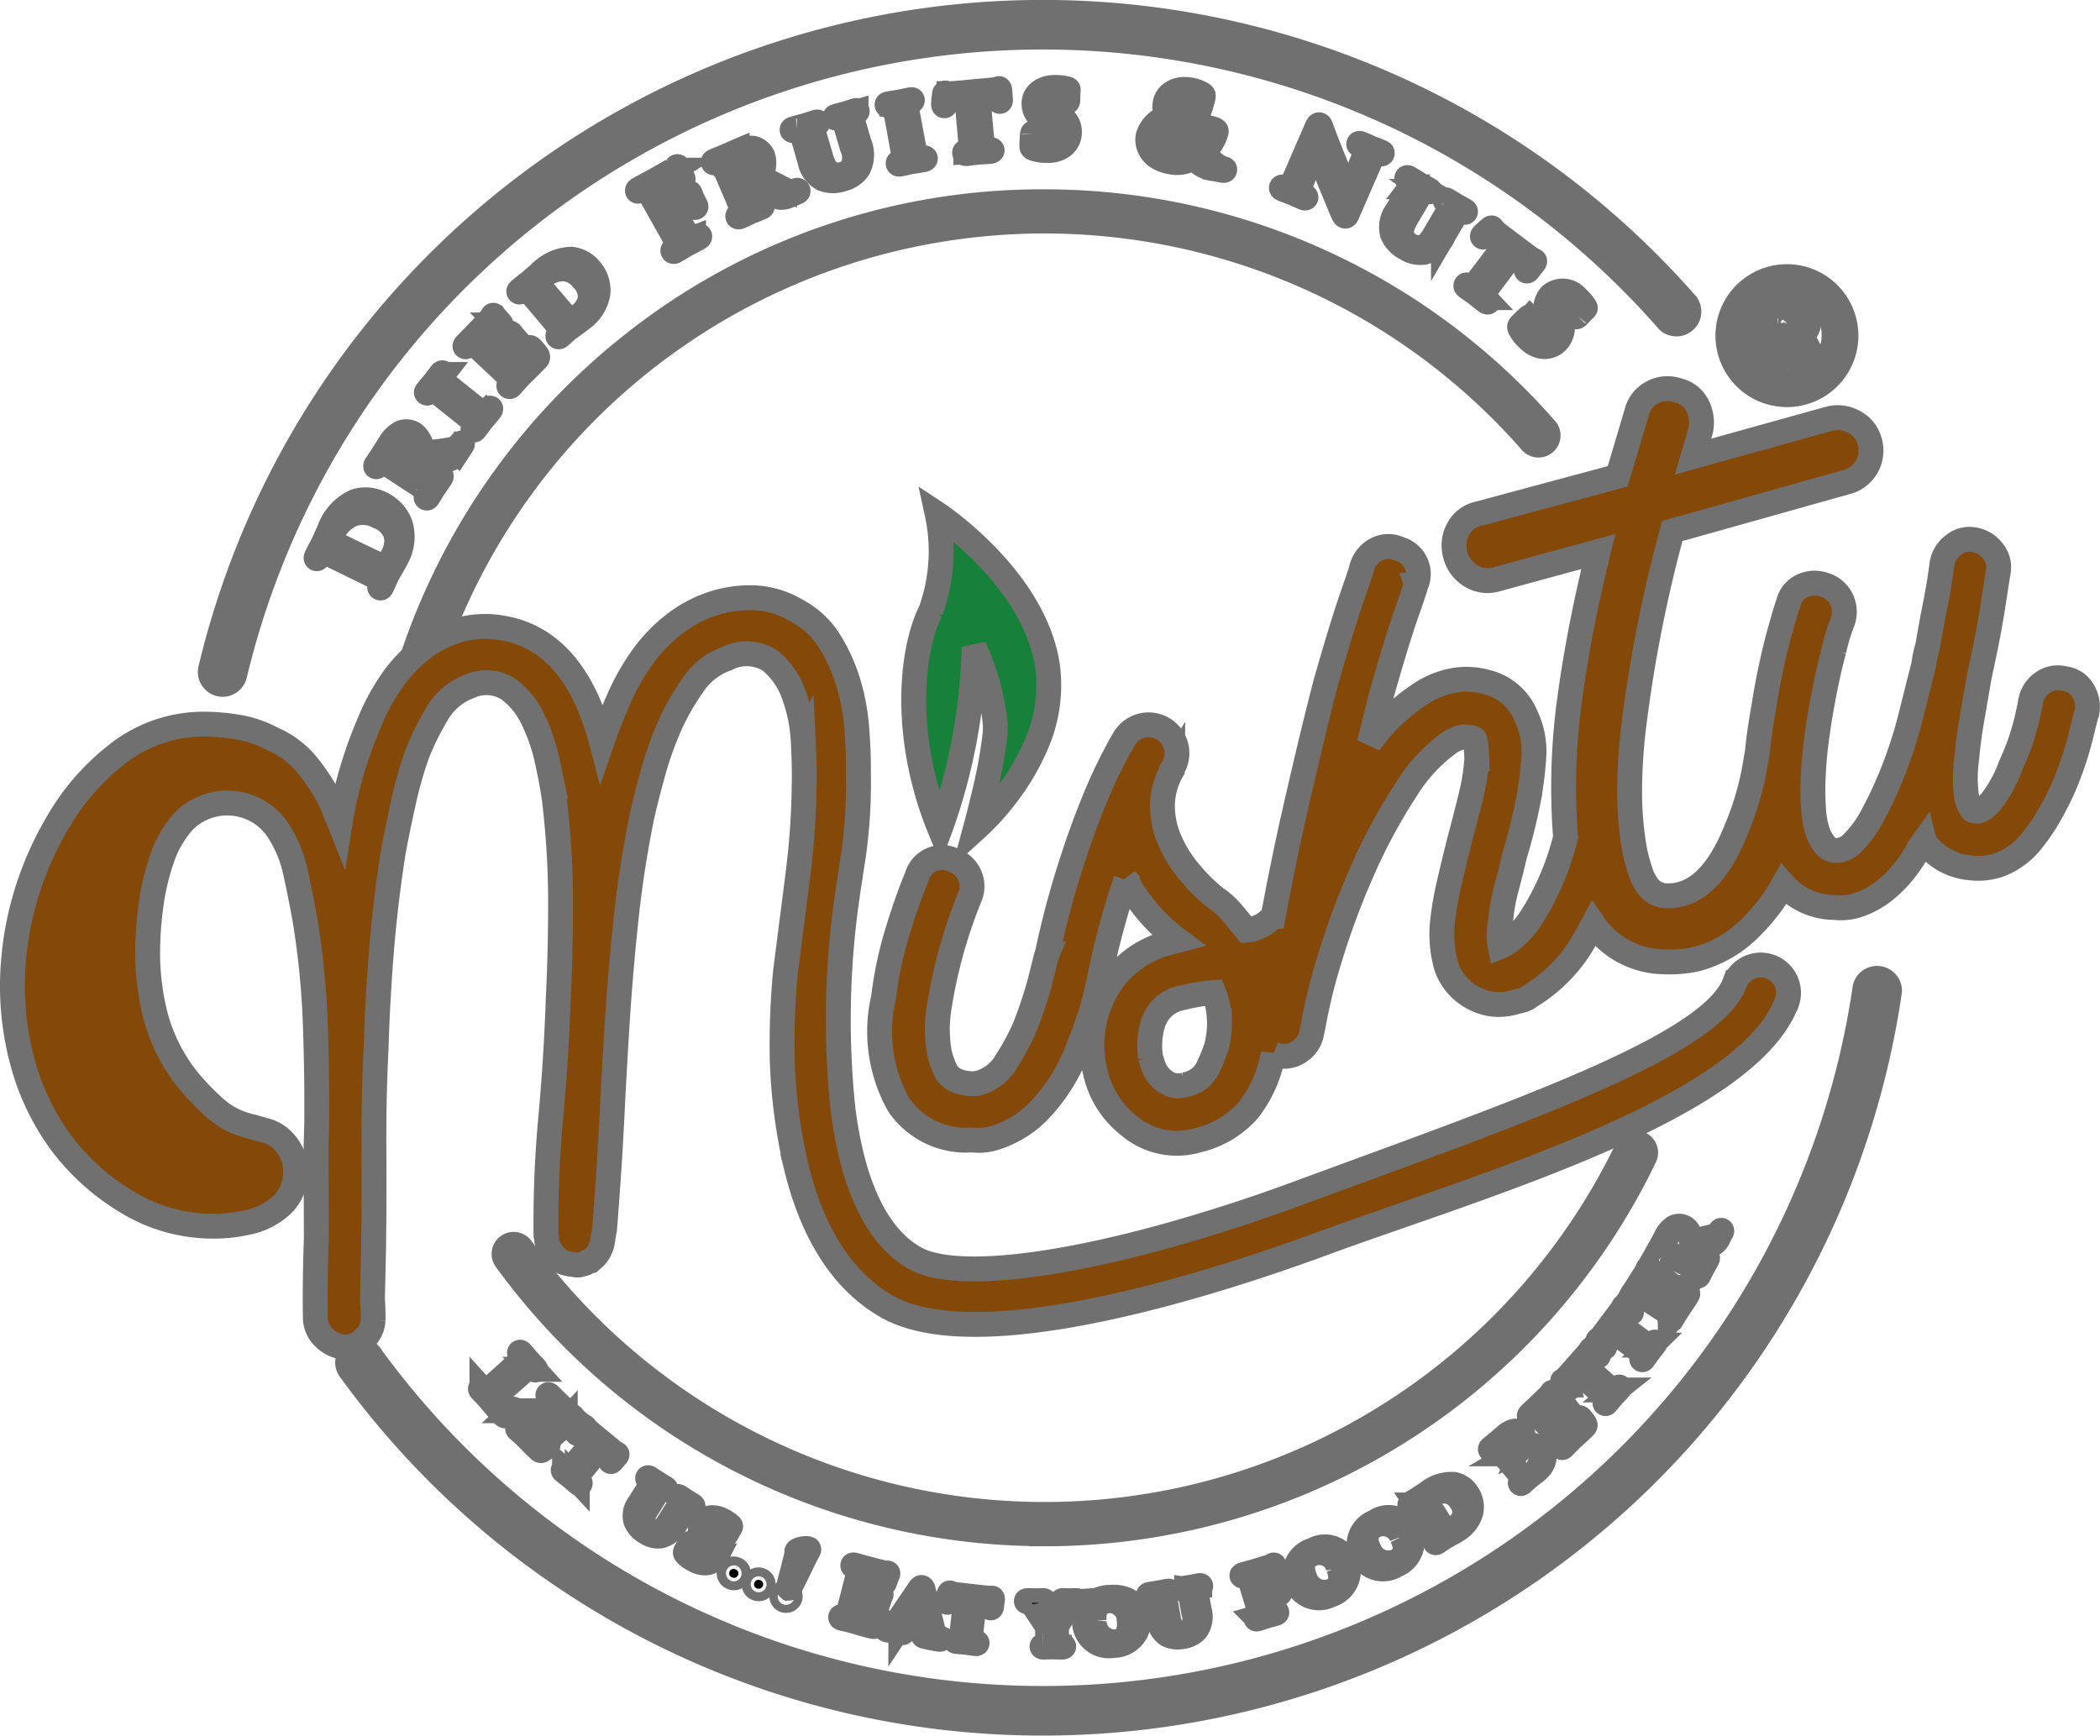 <svg xmlns="http://www.w3.org/2000/svg" xmlns:xlink="http://www.w3.org/1999/xlink" width="84.395" height="69.762" viewBox="0 0 84.395 69.762">
  <defs>
    <linearGradient id="linear-gradient" y1="0.5" x2="1" y2="0.5" gradientUnits="objectBoundingBox">
      <stop offset="0" stop-color="#3fac36"/>
      <stop offset="1" stop-color="#168138"/>
    </linearGradient>
    <linearGradient id="linear-gradient-3" x1="13.367" y1="-2.628" x2="12.675" y2="-1.675" xlink:href="#linear-gradient"/>
  </defs>
  <g id="Group_22" data-name="Group 22" transform="translate(-253.051 -138.682)">
    <g id="Group_15" data-name="Group 15" transform="translate(253.551 139.182)">
      <g id="Group_3" data-name="Group 3" transform="translate(7.951 0)">
        <g id="Group_1" data-name="Group 1" transform="translate(5.563 38.767)">
          <path id="Path_1" data-name="Path 1" d="M392.2,486.889a34.336,34.336,0,0,1-27.8-14.152.5.5,0,1,1,.8-.585,33.393,33.393,0,0,0,60.044-14.832.5.5,0,0,1,.982.142A34.388,34.388,0,0,1,392.2,486.889Z" transform="translate(-364.303 -456.895)" fill="#844807" stroke="#707070" stroke-width="1"/>
        </g>
        <g id="Group_2" data-name="Group 2">
          <path id="Path_2" data-name="Path 2" d="M319.212,166.19a.491.491,0,0,1-.115-.014.5.5,0,0,1-.368-.6,34.385,34.385,0,0,1,59.321-14.655.5.5,0,0,1-.747.654,33.392,33.392,0,0,0-57.608,14.231A.5.5,0,0,1,319.212,166.19Z" transform="translate(-318.715 -139.182)" fill="#844807" stroke="#707070" stroke-width="1"/>
        </g>
      </g>
      <g id="Group_6" data-name="Group 6" transform="translate(15.425 7.614)">
        <g id="Group_4" data-name="Group 4" transform="translate(4.331 37.826)">
          <path id="Path_3" data-name="Path 3" d="M437.179,527.286a26.729,26.729,0,0,1-21.645-11.019.386.386,0,0,1,.625-.455A26,26,0,0,0,460.6,511.8a.386.386,0,1,1,.7.336,26.765,26.765,0,0,1-24.122,15.154Z" transform="translate(-415.459 -511.578)" stroke="#707070" stroke-width="1" fill="url(#linear-gradient)"/>
        </g>
        <g id="Group_5" data-name="Group 5">
          <path id="Path_4" data-name="Path 4" d="M380.349,222.609a.387.387,0,0,1-.376-.476,26.882,26.882,0,0,1,9.329-14.7,26.477,26.477,0,0,1,16.711-5.856,26.774,26.774,0,0,1,20.144,9.141.386.386,0,0,1-.582.509,26,26,0,0,0-44.85,11.079A.387.387,0,0,1,380.349,222.609Z" transform="translate(-379.962 -201.582)" stroke="#707070" stroke-width="1" fill="url(#linear-gradient)"/>
        </g>
      </g>
      <g id="Group_11" data-name="Group 11" transform="translate(12.203 3.013)">
        <g id="Group_8" data-name="Group 8">
          <g id="Group_7" data-name="Group 7">
            <path id="Path_5" data-name="Path 5" d="M354.708,302.21c-.522-.253-.618-.3-.732-.346s-.188-.049-.267.053a.773.773,0,0,0-.075.129c-.018.038-.035.055-.059.043s-.019-.039.006-.09c.088-.182.2-.394.25-.49s.146-.328.246-.534a2.02,2.02,0,0,1,1.059-1.188,1.363,1.363,0,0,1,1.034.089,1.516,1.516,0,0,1,.777.839,1.741,1.741,0,0,1-.152,1.347c-.06.124-.138.259-.212.385s-.142.241-.184.327c-.018.038-.055.113-.091.2s-.075.172-.108.24c-.022.045-.044.064-.068.052s-.021-.027,0-.068a.627.627,0,0,0,.046-.13c.02-.075-.048-.129-.141-.191-.136-.087-.407-.218-.723-.372Zm.586-.246c.364.176.63.3.7.329a.835.835,0,0,0,.279.089c.087-.013.224-.112.355-.384a1.227,1.227,0,0,0,.135-.91,1.206,1.206,0,0,0-.716-.7,1.3,1.3,0,0,0-1.019-.086,1.513,1.513,0,0,0-.816.809,1.017,1.017,0,0,0-.084.235.069.069,0,0,0,.049.074c.115.06.414.2.685.336Z" transform="translate(-353.559 -283.148)" stroke="#707070" stroke-width="1"/>
            <path id="Path_6" data-name="Path 6" d="M374.136,278.907c-.413-.268-.49-.319-.578-.371a.16.16,0,0,0-.226.026.627.627,0,0,0-.082.106c-.019.029-.041.042-.06.029s-.011-.039.016-.081c.1-.147.219-.322.256-.38.063-.1.223-.356.279-.442a1.176,1.176,0,0,1,.463-.46.567.567,0,0,1,.5.045.952.952,0,0,1,.348.782c.47-.05.845-.088,1.125-.147a.631.631,0,0,0,.375-.184.315.315,0,0,0,.05-.063.039.039,0,0,1,.052-.016c.022.015.016.038-.007.073l-.175.269a.728.728,0,0,1-.254.272,1.519,1.519,0,0,1-.65.124c-.22.016-.48.016-.544.024a.077.077,0,0,0-.053.039l-.171.249a.024.024,0,0,0,.008.037l.038.025c.253.164.466.3.59.361.086.042.146.063.215-.015a1.256,1.256,0,0,0,.1-.131.039.039,0,0,1,.052-.016c.019.012.014.041-.009.076-.106.163-.268.39-.295.432s-.142.24-.215.352c-.023.035-.045.048-.064.036s-.023-.028,0-.063a.489.489,0,0,0,.055-.106c.025-.066-.016-.115-.09-.177-.107-.088-.321-.227-.571-.39Zm.444-.221c.029.019.043.019.065.006a.92.92,0,0,0,.165-.2.337.337,0,0,0,.084-.227.549.549,0,0,0-.285-.445.51.51,0,0,0-.762.114,1.216,1.216,0,0,0-.1.173.04.04,0,0,0,.022.051Z" transform="translate(-370.785 -263.455)" stroke="#707070" stroke-width="1"/>
            <path id="Path_7" data-name="Path 7" d="M390.807,259.016c-.385-.307-.457-.364-.539-.425s-.143-.06-.206-.018a.431.431,0,0,0-.088.086c-.021.027-.039.037-.063.018s0-.037.029-.079c.078-.1.227-.273.287-.347s.182-.24.263-.342c.026-.033.049-.049.064-.037s.018.039,0,.065a.466.466,0,0,0-.053.085c-.045.081-.026.131.059.208s.147.127.532.434l.448.357c.245.2.448.357.565.431.076.046.129.059.2-.009a1.25,1.25,0,0,0,.116-.127c.024-.03.048-.03.06-.021s.01.042-.014.073c-.138.173-.29.345-.347.417s-.181.246-.265.35c-.026.033-.049.044-.067.029s-.02-.03.006-.063a.5.5,0,0,0,.065-.1c.031-.063.007-.107-.061-.175-.095-.1-.3-.257-.543-.452Z" transform="translate(-385.469 -246.398)" stroke="#707070" stroke-width="1"/>
            <path id="Path_8" data-name="Path 8" d="M403.483,240.558c-.356-.34-.423-.4-.5-.471a.159.159,0,0,0-.227-.016.623.623,0,0,0-.1.089c-.024.025-.048.034-.064.018s0-.04.031-.076c.121-.127.274-.277.34-.346s.59-.613.632-.663.068-.093.084-.115a.386.386,0,0,1,.026-.049c.013-.014.027-.006.038,0a1.45,1.45,0,0,0,.133.164c.022.026.119.13.142.161.008.013.031.045.012.065s-.03.009-.049-.01a.3.3,0,0,0-.1-.065c-.06-.02-.112-.032-.239.079-.045.036-.327.321-.375.371-.01.011-.007.025.006.038l.58.553c.014.013.027.021.041.007.053-.055.353-.37.4-.431s.079-.1.075-.15,0-.057.006-.068a.031.031,0,0,1,.043,0c.014.013.047.056.153.183.042.05.13.145.147.161s.05.053.029.075-.029.014-.04,0c-.028-.021-.058-.05-.094-.073-.06-.031-.125-.035-.22.048-.048.039-.317.31-.375.371-.011.011,0,.024.012.038l.188.179c.08.076.276.269.348.332.166.147.273.107.51-.142a.9.9,0,0,0,.188-.258c.03-.087.007-.162-.074-.271-.02-.029-.025-.045-.009-.062s.051.007.076.031a2.169,2.169,0,0,1,.228.281c.045.075.024.1-.063.188-.174.182-.316.326-.435.44s-.206.2-.274.277c-.026.028-.074.083-.129.141s-.108.124-.155.174c-.029.03-.053.039-.07.023s-.017-.032.012-.062a.5.5,0,0,0,.073-.094c.036-.06.005-.116-.056-.19-.089-.106-.274-.282-.49-.488Z" transform="translate(-396.602 -229.762)" stroke="#707070" stroke-width="1"/>
            <path id="Path_9" data-name="Path 9" d="M421.168,222.192c-.315-.378-.374-.448-.443-.525a.159.159,0,0,0-.224-.042.617.617,0,0,0-.11.077c-.026.022-.051.028-.066.01s0-.041.039-.072c.135-.112.3-.244.377-.3s.259-.226.414-.356a1.832,1.832,0,0,1,1.275-.581,1.137,1.137,0,0,1,.772.43,1.259,1.259,0,0,1,.3.929,1.566,1.566,0,0,1-.62,1.014c-.094.078-.213.162-.32.242s-.209.149-.273.2c-.029.024-.082.074-.144.125s-.121.111-.174.155c-.032.027-.057.033-.072.015s-.013-.034.019-.061a.5.5,0,0,0,.084-.085c.043-.056.018-.115-.034-.2-.076-.115-.24-.312-.431-.54Zm.576-.013c.22.264.382.452.426.5a.594.594,0,0,0,.176.151c.071.02.218-.013.42-.182a1.058,1.058,0,0,0,.421-.639.991.991,0,0,0-.3-.8,1.056,1.056,0,0,0-.759-.421,1.355,1.355,0,0,0-.919.364.714.714,0,0,0-.144.15.057.057,0,0,0,.009.077c.068.087.239.293.4.489Z" transform="translate(-412.173 -213.497)" stroke="#707070" stroke-width="1"/>
            <path id="Path_10" data-name="Path 10" d="M460.968,192.035c.18.319.32.569.415.7.064.091.125.153.233.11a1.616,1.616,0,0,0,.174-.08c.043-.024.062-.022.071-.005s0,.046-.054.074c-.21.118-.425.225-.512.274s-.291.176-.417.247c-.047.026-.074.033-.089.006s0-.034.035-.055a.616.616,0,0,0,.112-.081c.059-.051.035-.133-.006-.237-.062-.149-.2-.4-.382-.718l-.329-.586c-.284-.506-.337-.6-.4-.7s-.127-.148-.25-.109a.783.783,0,0,0-.135.063c-.033.019-.06.025-.071.005s.008-.048.058-.076c.087-.049.185-.1.272-.148s.167-.085.213-.111c.126-.071.8-.451.877-.5a.734.734,0,0,0,.129-.09c.016-.018.026-.041.042-.05a.031.031,0,0,1,.04.017c.013.023.019.073.057.165.015.035.119.235.135.279.012.028.016.052-.007.065s-.039,0-.063-.035a.375.375,0,0,0-.091-.115.276.276,0,0,0-.276.024l-.518.278c-.02.011-.024.027,0,.063l.467.832c.011.02.02.028.04.017l.424-.243c.057-.032.1-.058.148-.087a.2.2,0,0,0,.109-.14c.005-.029,0-.046.025-.058s.026,0,.037.019.041.112.089.221c.031.07.11.227.123.25s.036.063,0,.082-.04-.008-.053-.032a.422.422,0,0,0-.078-.092.224.224,0,0,0-.237-.024c-.089.037-.442.235-.5.267-.017.009-.02.02-.006.043Z" transform="translate(-446.446 -186.782)" stroke="#707070" stroke-width="1"/>
            <path id="Path_11" data-name="Path 11" d="M484.992,185.069c-.193-.453-.23-.537-.273-.63a.16.16,0,0,0-.2-.1.622.622,0,0,0-.127.042c-.032.014-.057.012-.066-.009s.013-.039.058-.058c.162-.069.361-.146.424-.173.105-.045.383-.172.478-.212a1.174,1.174,0,0,1,.64-.124.567.567,0,0,1,.393.318.953.953,0,0,1-.146.843c.418.22.751.4,1.017.5a.63.63,0,0,0,.414.056.313.313,0,0,0,.077-.024.039.039,0,0,1,.052.015c.01.025-.007.041-.046.057l-.295.126a.729.729,0,0,1-.362.084,1.521,1.521,0,0,1-.609-.259c-.192-.109-.407-.254-.465-.283a.077.077,0,0,0-.065,0l-.28.112a.024.024,0,0,0-.014.035l.018.042c.119.277.221.507.289.628.048.083.086.133.187.107a1.272,1.272,0,0,0,.155-.054.039.039,0,0,1,.052.015c.009.021-.011.042-.05.059-.179.077-.44.175-.485.2s-.252.12-.375.173c-.039.016-.064.015-.073-.006s0-.036.036-.053a.5.5,0,0,0,.1-.057c.057-.041.051-.1.024-.2-.04-.132-.14-.368-.257-.641Zm.492.064c.013.032.025.039.05.041a.918.918,0,0,0,.247-.072c.123-.052.16-.081.2-.142a.549.549,0,0,0,.011-.528.51.51,0,0,0-.7-.329,1.211,1.211,0,0,0-.178.088.039.039,0,0,0-.01.054Z" transform="translate(-468.365 -181.359)" stroke="#707070" stroke-width="1"/>
            <path id="Path_12" data-name="Path 12" d="M510.946,173.058c-.138-.473-.16-.562-.2-.658s-.077-.129-.188-.128a.607.607,0,0,0-.128.025q-.055.016-.065-.017c-.006-.022.013-.036.061-.05.172-.05.39-.106.486-.134s.295-.094.412-.128c.048-.014.072-.013.078.009s-.009.038-.042.048a.472.472,0,0,0-.092.039c-.08.039-.093.091-.068.2s.047.189.185.662l.127.436c.133.454.272.6.466.683a.647.647,0,0,0,.443.006.64.64,0,0,0,.384-.291,1.039,1.039,0,0,0-.035-.813l-.115-.392c-.138-.473-.167-.559-.2-.657s-.074-.13-.185-.129a.58.58,0,0,0-.12.023c-.037.011-.058.005-.065-.017s.013-.036.057-.049c.165-.048.383-.1.387-.105.037-.011.251-.081.375-.117.044-.013.068-.012.074.01s-.009.038-.045.049a.453.453,0,0,0-.092.039c-.084.04-.093.091-.068.2s.047.189.185.662l.1.333a1.2,1.2,0,0,1-.034,1.028,1.046,1.046,0,0,1-.616.422,1.16,1.16,0,0,1-.8,0,1.041,1.041,0,0,1-.534-.739Z" transform="translate(-491.233 -170.567)" stroke="#707070" stroke-width="1"/>
            <path id="Path_13" data-name="Path 13" d="M542.077,168.961c-.091-.484-.107-.574-.13-.675s-.069-.139-.144-.148a.439.439,0,0,0-.123.007c-.034.006-.054,0-.06-.028s.021-.031.074-.041c.124-.023.35-.058.444-.075s.3-.063.423-.087c.041-.008.069-.005.073.014s-.012.041-.046.047a.478.478,0,0,0-.1.03c-.087.032-.105.082-.091.2s.028.193.119.677l.105.563c.058.308.105.563.146.7.027.084.059.129.16.125a1.268,1.268,0,0,0,.171-.02c.037-.007.056.009.059.024s-.02.039-.057.046c-.218.041-.445.072-.535.089s-.3.067-.43.092c-.041.008-.066,0-.07-.022s0-.036.046-.044a.493.493,0,0,0,.114-.033c.065-.028.075-.076.069-.172-.01-.134-.057-.389-.115-.7Z" transform="translate(-518.672 -167.418)" stroke="#707070" stroke-width="1"/>
            <path id="Path_14" data-name="Path 14" d="M561.169,164.632l-.5.057c-.193.022-.271.052-.314.129a.38.38,0,0,0-.047.115c-.005.027-.011.043-.034.045s-.032-.016-.035-.05c-.005-.053.031-.371.036-.4,0-.043.013-.062.032-.064s.063.021.148.025a3.184,3.184,0,0,0,.336-.016l1.357-.126a1.5,1.5,0,0,0,.227-.036c.052-.013.078-.023.09-.024s.028.017.033.066c.006.068.021.309.029.392,0,.035-.007.054-.026.056s-.036-.012-.044-.061l-.007-.034c-.015-.083-.112-.174-.413-.15l-.423.031.121,1.308c.027.3.055.551.083.69.02.09.045.149.145.155a1.255,1.255,0,0,0,.172,0c.038,0,.055.014.056.029s-.023.037-.062.04c-.221.02-.446.03-.541.038-.076.007-.3.04-.436.052-.042,0-.066-.005-.068-.028s.008-.035.05-.039a.473.473,0,0,0,.117-.022c.067-.022.08-.084.083-.18,0-.138-.021-.393-.048-.689Z" transform="translate(-535.022 -164.239)" stroke="#707070" stroke-width="1"/>
            <path id="Path_15" data-name="Path 15" d="M589.358,166.322c-.053-.023-.065-.039-.064-.111,0-.176.019-.378.023-.431s.016-.084.043-.084.034.031.034.054a.6.6,0,0,0,.029.168.519.519,0,0,0,.531.325.421.421,0,0,0,.469-.408c0-.141-.032-.283-.328-.461l-.194-.116c-.395-.236-.523-.455-.52-.741,0-.4.387-.649.853-.645a1.994,1.994,0,0,1,.477.058c.03.008.046.02.045.042,0,.042-.013.133-.015.389,0,.069-.016.1-.043.1s-.034-.019-.034-.058a.367.367,0,0,0-.086-.214.451.451,0,0,0-.373-.156c-.24,0-.459.122-.461.343,0,.145.051.26.351.431l.137.078c.441.248.576.5.573.791a.693.693,0,0,1-.341.6.979.979,0,0,1-.562.129A1.427,1.427,0,0,1,589.358,166.322Z" transform="translate(-560.529 -163.872)" stroke="#707070" stroke-width="1"/>
            <path id="Path_16" data-name="Path 16" d="M628.275,165.657a.844.844,0,0,1-.091-.569c.052-.3.389-.641,1.042-.519a1.308,1.308,0,0,1,.439.164c.06.034.054.064.046.11a4.594,4.594,0,0,1-.132.472c-.018.055-.034.06-.057.055s-.024-.02-.013-.076a.5.5,0,0,0-.049-.336.525.525,0,0,0-.385-.247.408.408,0,0,0-.482.352c-.066.353.2.714.437,1.1.1.17.483.674.542.751a1.152,1.152,0,0,0,.289-.544.225.225,0,0,0-.039-.186.286.286,0,0,0-.173-.091c-.022,0-.044-.016-.039-.039s.037-.032.067-.026a4.313,4.313,0,0,1,.445.111c.07.021.122.054.113.1a1.519,1.519,0,0,1-.535.82,3.918,3.918,0,0,0,.452.466,1.123,1.123,0,0,0,.377.207c.034.006.052.014.046.044s-.036.028-.119.013l-.289-.055a1.148,1.148,0,0,1-.831-.456,1.228,1.228,0,0,1-.953.174c-.8-.151-.948-.7-.887-1.025A1.122,1.122,0,0,1,628.275,165.657Zm.938,1.478c-.182-.229-.476-.649-.554-.772s-.267-.439-.313-.544a.683.683,0,0,0-.366.522.736.736,0,0,0,.575.9A1.011,1.011,0,0,0,629.213,167.135Z" transform="translate(-594.06 -164.462)" stroke="#707070" stroke-width="1"/>
            <path id="Path_17" data-name="Path 17" d="M672.338,178.493c-.107.278-.1.389-.039.443a.6.6,0,0,0,.173.1c.039.016.057.032.048.053s-.046.022-.1,0c-.229-.1-.366-.164-.433-.192-.032-.013-.2-.071-.385-.147-.046-.019-.076-.036-.063-.067s.033-.019.068,0a.673.673,0,0,0,.166.048c.1.01.16-.087.291-.392l.9-2.075c.029-.071.06-.115.1-.1s.052.075.085.163c.023.063.321.86.624,1.585.141.339.406,1.044.443,1.125l.018.007.621-1.6c.085-.216.082-.3.012-.367a.62.62,0,0,0-.178-.1c-.042-.017-.052-.034-.043-.055s.052-.016.1.006c.183.076.348.157.422.187.039.016.177.061.35.133.046.019.08.037.068.065s-.034.023-.077.005a.413.413,0,0,0-.11-.033c-.11-.013-.169.05-.254.246l-.961,2.209c-.032.077-.059.1-.091.09s-.065-.072-.088-.127c-.134-.3-.394-.952-.611-1.468-.227-.54-.435-1.143-.471-1.236l-.01,0Z" transform="translate(-632.741 -174.659)" stroke="#707070" stroke-width="1"/>
            <path id="Path_18" data-name="Path 18" d="M708.2,194.58c.249-.425.3-.5.344-.6a.157.157,0,0,0-.036-.225.6.6,0,0,0-.106-.075q-.049-.029-.032-.059c.012-.02.035-.015.078.011.155.091.345.211.431.261s.271.15.376.211c.043.025.059.043.047.063s-.034.02-.063,0a.46.46,0,0,0-.092-.04c-.083-.031-.13-.005-.194.09s-.1.164-.354.589l-.229.392c-.239.408-.253.613-.177.808a.712.712,0,0,0,.776.405c.25-.057.4-.3.567-.584l.206-.353c.249-.425.292-.506.341-.6a.156.156,0,0,0-.033-.223.578.578,0,0,0-.1-.072q-.049-.029-.032-.059c.012-.02.035-.015.075.009.148.087.339.207.342.209.033.019.231.126.343.192.039.023.055.041.044.061s-.034.02-.067,0a.464.464,0,0,0-.091-.04c-.087-.033-.13-.005-.194.09s-.105.164-.354.589l-.176.3a1.2,1.2,0,0,1-.77.681,1.048,1.048,0,0,1-.73-.158,1.161,1.161,0,0,1-.55-.579,1.041,1.041,0,0,1,.17-.9Z" transform="translate(-664.533 -189.985)" stroke="#707070" stroke-width="1"/>
            <path id="Path_19" data-name="Path 19" d="M733.8,210.851l-.406-.292c-.158-.114-.236-.144-.319-.116a.383.383,0,0,0-.112.054c-.022.017-.038.024-.056.011s-.013-.034.008-.061c.032-.043.272-.254.294-.271s.052-.037.067-.026.033.058.093.118a3.124,3.124,0,0,0,.259.214l1.089.82a1.491,1.491,0,0,0,.192.125c.047.026.073.036.082.043s.01.031-.02.071c-.041.055-.192.242-.243.31-.024.025-.041.036-.057.024s-.018-.033.008-.075l.018-.03c.044-.072.034-.2-.2-.388l-.334-.261-.79,1.049c-.179.238-.33.445-.4.567-.046.08-.068.14,0,.212a1.266,1.266,0,0,0,.13.112c.031.023.031.047.022.06s-.042.011-.073-.012c-.177-.133-.35-.278-.426-.335-.061-.046-.251-.174-.358-.255-.034-.025-.045-.048-.031-.066s.03-.021.063,0a.469.469,0,0,0,.1.062c.064.029.116-.008.183-.077.095-.1.249-.305.428-.543Z" transform="translate(-686.024 -204.499)" stroke="#707070" stroke-width="1"/>
            <path id="Path_20" data-name="Path 20" d="M749.952,232.364c-.024-.053-.022-.072.027-.125.119-.129.268-.267.307-.3s.068-.051.088-.033,0,.046-.011.063a.606.606,0,0,0-.092.144.52.52,0,0,0,.175.6.421.421,0,0,0,.622.013c.1-.1.167-.231.067-.562l-.065-.216a.824.824,0,0,1,.113-.9.746.746,0,0,1,1.066.1,1.985,1.985,0,0,1,.314.363c.017.026.021.045.005.062s-.1.09-.273.278c-.047.05-.081.065-.1.047s-.012-.037.014-.065a.367.367,0,0,0,.081-.217.452.452,0,0,0-.171-.366.4.4,0,0,0-.572-.056c-.1.107-.137.227-.029.555l.049.149a.878.878,0,0,1-.108.972.694.694,0,0,1-.659.218.978.978,0,0,1-.5-.283A1.425,1.425,0,0,1,749.952,232.364Z" transform="translate(-701.571 -222.684)" stroke="#707070" stroke-width="1"/>
          </g>
        </g>
        <g id="Group_10" data-name="Group 10" transform="translate(6.602 45.777)">
          <g id="Group_9" data-name="Group 9">
            <path id="Path_21" data-name="Path 21" d="M408.7,581.814c-.276.249-.425.384-.421.466s.039.139.2.313c.107.118.188.2.3.207a.358.358,0,0,0,.182-.059c.021-.015.038-.022.055,0s.005.028-.02.051a2.229,2.229,0,0,1-.278.19c-.06.03-.08.028-.185-.088-.145-.161-.246-.281-.335-.383s-.157-.187-.24-.278c-.022-.025-.067-.074-.117-.125s-.1-.105-.144-.15c-.026-.029-.034-.051-.019-.064s.025-.007.05.02a.5.5,0,0,0,.081.072c.049.037.106.005.177-.042.1-.071.271-.225.469-.4l.379-.343c.327-.3.388-.351.453-.418s.088-.12.036-.207a.472.472,0,0,0-.06-.079c-.022-.024-.03-.042-.015-.055s.033,0,.064.032c.095.1.215.251.27.312s.2.211.281.3c.028.031.038.051.023.064s-.031,0-.056-.023a.811.811,0,0,0-.085-.081c-.065-.051-.118-.035-.2.029s-.133.112-.461.408Z" transform="translate(-407.667 -575.377)" stroke="#707070" stroke-width="1"/>
            <path id="Path_22" data-name="Path 22" d="M420.828,595.17c.258-.271.307-.321.358-.38a.123.123,0,0,0,.01-.176.521.521,0,0,0-.07-.079c-.02-.019-.027-.037-.014-.05s.031,0,.059.024c.1.1.218.216.272.268s.483.465.522.5a1.086,1.086,0,0,0,.09.066.306.306,0,0,1,.039.021c.011.01,0,.021,0,.029a1.1,1.1,0,0,0-.125.1c-.02.017-.1.091-.123.107s-.035.023-.05.009-.007-.023.007-.038a.225.225,0,0,0,.049-.078c.015-.046.024-.086-.064-.186-.029-.035-.253-.258-.292-.295-.009-.008-.019-.006-.029,0l-.421.441c-.01.011-.016.021-.005.031.044.042.292.278.339.316s.082.062.117.06.044,0,.053.006a.024.024,0,0,1,0,.033c-.01.01-.042.036-.139.116-.038.031-.111.1-.123.111s-.04.038-.058.021-.011-.023,0-.031.038-.044.056-.072c.023-.046.025-.1-.04-.171-.031-.037-.244-.249-.292-.295-.009-.008-.019,0-.029.008l-.136.143c-.058.061-.2.21-.253.265-.112.126-.079.21.117.4a.735.735,0,0,0,.2.149.208.208,0,0,0,.209-.054c.022-.015.035-.019.048-.007s0,.04-.023.059a1.609,1.609,0,0,1-.215.173c-.057.034-.075.017-.146-.051-.144-.137-.257-.249-.346-.343s-.161-.162-.218-.216c-.022-.021-.065-.058-.111-.1s-.1-.085-.137-.122c-.024-.023-.031-.042-.019-.054s.025-.013.048.01a.391.391,0,0,0,.074.058c.047.029.09.006.147-.041.081-.067.215-.208.371-.372Z" transform="translate(-418.391 -587.714)" stroke="#707070" stroke-width="1"/>
            <path id="Path_23" data-name="Path 23" d="M436.148,605.639l-.31-.243c-.12-.095-.18-.122-.246-.1a.28.28,0,0,0-.088.036c-.018.012-.03.017-.044.005s-.009-.026.007-.047.216-.183.234-.2.041-.026.053-.017.024.046.07.095a2.538,2.538,0,0,0,.2.177l.83.681a1.207,1.207,0,0,0,.147.105c.036.022.056.031.063.037s.007.025-.017.054-.154.178-.194.227c-.019.018-.033.026-.044.016s-.014-.026.008-.057l.014-.022c.036-.053.03-.155-.151-.309l-.254-.216-.634.772c-.143.175-.265.328-.324.418-.037.059-.055.105,0,.164a1.042,1.042,0,0,0,.1.093c.023.019.023.038.016.047s-.033.007-.056-.012c-.135-.111-.267-.23-.325-.278s-.191-.146-.273-.213c-.025-.021-.034-.039-.023-.053s.023-.015.049.006a.394.394,0,0,0,.078.052c.049.025.09,0,.143-.051.076-.073.2-.224.343-.4Z" transform="translate(-431.574 -597.012)" stroke="#707070" stroke-width="1"/>
            <path id="Path_24" data-name="Path 24" d="M458.977,622.6c.2-.317.239-.375.276-.444s.033-.11-.026-.174a.494.494,0,0,0-.082-.062q-.038-.024-.024-.046c.009-.015.028-.01.061.011.12.075.267.175.333.216s.209.125.291.176c.033.021.045.035.036.05s-.027.014-.05,0a.369.369,0,0,0-.071-.034c-.065-.027-.1-.009-.153.062s-.084.122-.283.439l-.184.293c-.192.3-.2.461-.148.614a.522.522,0,0,0,.23.261.514.514,0,0,0,.37.078c.2-.035.315-.214.45-.427l.165-.263c.2-.317.234-.378.273-.446a.12.12,0,0,0-.023-.172.463.463,0,0,0-.077-.059c-.026-.016-.033-.031-.024-.046s.028-.01.058.009c.115.072.262.171.264.173.025.016.179.106.265.16.031.019.043.034.034.048s-.027.014-.052,0a.372.372,0,0,0-.071-.034c-.067-.029-.1-.009-.153.062s-.084.122-.283.439l-.141.224a.893.893,0,0,1-.61.5.844.844,0,0,1-.568-.148.939.939,0,0,1-.422-.465.779.779,0,0,1,.144-.682Z" transform="translate(-452.395 -611.759)" stroke="#707070" stroke-width="1"/>
            <path id="Path_25" data-name="Path 25" d="M475.193,636.47c-.029-.035-.032-.049-.006-.1.062-.118.144-.249.166-.284s.04-.051.059-.042.013.033.005.049a.445.445,0,0,0-.038.124.411.411,0,0,0,.26.412.328.328,0,0,0,.471-.107c.05-.1.076-.2-.07-.43l-.1-.148c-.195-.3-.209-.5-.107-.689.14-.268.5-.3.822-.13a1.606,1.606,0,0,1,.314.211c.019.016.025.03.017.045s-.055.086-.146.258c-.024.046-.047.064-.066.054s-.017-.026,0-.051a.273.273,0,0,0,.014-.176.36.36,0,0,0-.207-.24c-.168-.088-.364-.083-.443.066-.051.1-.055.194.1.418l.069.1c.223.327.231.544.127.742a.524.524,0,0,1-.449.286.793.793,0,0,1-.439-.115A1.165,1.165,0,0,1,475.193,636.47Z" transform="translate(-466.932 -623.308)" stroke="#707070" stroke-width="1"/>
            <path id="Path_26" data-name="Path 26" d="M489.63,651.994a.178.178,0,0,1,.241-.084.171.171,0,0,1,.1.23.18.18,0,0,1-.247.091A.172.172,0,0,1,489.63,651.994Z" transform="translate(-479.614 -638.12)" stroke="#707070" stroke-width="1"/>
            <path id="Path_27" data-name="Path 27" d="M497.836,655.6a.178.178,0,0,1,.238-.093.171.171,0,0,1,.1.226.18.18,0,0,1-.244.1A.172.172,0,0,1,497.836,655.6Z" transform="translate(-486.821 -641.28)" stroke="#707070" stroke-width="1"/>
            <path id="Path_28" data-name="Path 28" d="M506.973,647.1a.163.163,0,0,1,.216-.1.155.155,0,0,1,.1.2.168.168,0,0,1-.221.1A.158.158,0,0,1,506.973,647.1Zm.27-.4c.037-.135.195-.724.2-.767s.111-.4.122-.512a.627.627,0,0,1,0-.079.078.078,0,0,1,.03-.038.718.718,0,0,1,.317-.078.316.316,0,0,1,.117.012c.017.006.019.026.012.045s-.081.141-.175.335c-.024.047-.518,1.06-.552,1.125s-.044.083-.075.072S507.225,646.77,507.243,646.706Z" transform="translate(-494.846 -632.272)" stroke="#707070" stroke-width="1"/>
            <path id="Path_29" data-name="Path 29" d="M526.9,651.5c.111-.427.131-.506.149-.6s.007-.148-.084-.193a.636.636,0,0,0-.111-.038c-.032-.008-.048-.018-.043-.038s.027-.02.071-.008c.079.02.162.045.235.064s.141.043.182.053c.093.024.672.175.728.186a1.262,1.262,0,0,0,.13.016.3.3,0,0,1,.049,0c.015,0,.015.016.011.03a1.792,1.792,0,0,0-.071.176c-.01.027-.048.15-.063.182-.006.013-.017.029-.037.023s-.023-.021-.016-.046a.3.3,0,0,0,.009-.106c-.007-.056-.028-.1-.169-.152-.048-.018-.352-.1-.41-.119-.015,0-.023,0-.028.023l-.185.711c-.005.019-.005.032.012.036.064.017.4.1.467.115a.216.216,0,0,0,.151-.006c.026-.017.041-.028.056-.025s.019.011.014.028-.028.059-.077.2c-.018.055-.055.166-.06.185s-.014.053-.04.047a.023.023,0,0,1-.019-.032.738.738,0,0,0,.015-.1c0-.06-.03-.113-.135-.152-.054-.02-.341-.1-.411-.116-.015,0-.02.007-.025.023l-.057.222c-.025.1-.095.354-.113.436-.044.2-.009.25.288.327a.794.794,0,0,0,.283.038c.084-.014.135-.064.185-.174.014-.029.023-.039.043-.034s.017.029.01.057a2.186,2.186,0,0,1-.119.3c-.039.068-.065.061-.176.032-.219-.057-.377-.1-.5-.139s-.213-.064-.3-.087c-.032-.008-.1-.025-.167-.04s-.144-.031-.2-.047c-.038-.01-.056-.024-.051-.043s.018-.019.052-.01a.5.5,0,0,0,.108.016c.061,0,.092-.054.125-.133.045-.114.1-.336.17-.595Z" transform="translate(-511.842 -637.004)" stroke="#707070" stroke-width="1"/>
            <path id="Path_30" data-name="Path 30" d="M542.184,659.231c-.015,0-.018,0-.027.013l-.2.3a.434.434,0,0,0-.065.142c-.008.043.011.073.091.087l.038.007c.033.006.036.018.034.033s-.02.023-.046.018c-.086-.016-.206-.046-.289-.061-.027,0-.167-.021-.3-.046-.033-.006-.046-.014-.043-.034s.014-.024.034-.02.054.007.078.011c.121,0,.179-.062.255-.175l.957-1.406c.042-.063.068-.088.094-.083s.046.032.063.091c.038.146.294,1.219.393,1.617.061.238.129.283.175.3a.69.69,0,0,0,.1.026c.024,0,.034.015.031.032s-.019.023-.117.005-.281-.051-.5-.1c-.047-.011-.076-.017-.073-.034s.01-.022.037-.02a.039.039,0,0,0,.034-.05l-.113-.525a.025.025,0,0,0-.023-.022Zm.581-.034c.012,0,.016,0,.014-.012l-.134-.662c0-.009,0-.024-.008-.025s-.015.012-.019.02l-.363.569c-.008.01,0,.017.006.019Z" transform="translate(-525.061 -643.498)" stroke="#707070" stroke-width="1"/>
            <path id="Path_31" data-name="Path 31" d="M562.058,660.062l-.392-.035c-.153-.014-.218,0-.263.047a.291.291,0,0,0-.054.079c-.008.02-.015.03-.034.028s-.022-.017-.019-.043.082-.271.09-.291.02-.045.035-.043.046.026.11.042a2.534,2.534,0,0,0,.262.041l1.067.119a1.188,1.188,0,0,0,.181.008c.043,0,.064,0,.073,0s.019.017.015.054-.032.233-.039.3c-.006.026-.014.039-.029.038s-.025-.015-.024-.052v-.026c0-.064-.059-.147-.3-.176l-.331-.043-.111.993c-.025.225-.044.419-.044.527,0,.07.011.118.087.138a1.028,1.028,0,0,0,.134.024c.03,0,.04.019.039.031s-.024.024-.054.02c-.173-.019-.349-.048-.424-.056-.06-.007-.24-.018-.345-.03-.033,0-.05-.014-.048-.032s.012-.025.045-.021a.384.384,0,0,0,.094,0c.055-.006.075-.05.092-.121.023-.1.045-.3.07-.521Z" transform="translate(-542.549 -645.067)" stroke="#707070" stroke-width="1"/>
            <path id="Path_32" data-name="Path 32" d="M588.335,663.552a.481.481,0,0,0-.06-.259c-.018-.038-.379-.581-.472-.712a.575.575,0,0,0-.171-.174.269.269,0,0,0-.111-.032c-.021,0-.039-.009-.039-.026s.018-.023.051-.024.244.006.331.006c.057,0,.18-.006.3-.005.024,0,.039.006.039.023s-.018.02-.06.032c-.021.006-.036.017-.036.038a.187.187,0,0,0,.033.084c.048.076.394.653.439.723.033-.058.355-.587.394-.662a.32.32,0,0,0,.039-.131c0-.023-.012-.046-.057-.055-.024-.006-.048-.009-.048-.029s.015-.023.045-.024c.087,0,.181.006.259.006.057,0,.232-.006.283-.005.03,0,.048.006.048.02s-.021.029-.051.029a.335.335,0,0,0-.114.029.35.35,0,0,0-.138.116,8.2,8.2,0,0,0-.514.79.556.556,0,0,0-.033.247v.2c0,.041,0,.142.006.247.006.073.03.119.108.131a1.006,1.006,0,0,0,.132.009c.03,0,.045.015.045.026s-.021.026-.057.026c-.166,0-.343-.009-.415-.009s-.244.009-.343.009c-.036,0-.057-.006-.057-.026s.012-.026.042-.026a.416.416,0,0,0,.093-.009c.054-.012.075-.058.081-.131.009-.1.009-.206.009-.247Z" transform="translate(-565.539 -647.281)" stroke="#707070" stroke-width="1"/>
            <path id="Path_33" data-name="Path 33" d="M606.638,662.273a1,1,0,0,1,1.028-1.054c.666-.054,1.108.269,1.154.833a1.018,1.018,0,0,1-1.025,1.1A.982.982,0,0,1,606.638,662.273Zm1.8-.1a.8.8,0,0,0-.836-.818c-.294.024-.627.2-.577.81a.821.821,0,0,0,.871.842C608.079,662.993,608.492,662.875,608.435,662.174Z" transform="translate(-582.357 -646.304)" stroke="#707070" stroke-width="1"/>
            <path id="Path_34" data-name="Path 34" d="M628.066,658.387c-.065-.369-.074-.439-.093-.515s-.049-.1-.135-.112a.514.514,0,0,0-.1.009c-.03.005-.046,0-.049-.018s.014-.026.052-.033c.139-.024.315-.049.392-.063s.239-.048.334-.064c.039-.007.057,0,.06.013s-.01.028-.037.033a.392.392,0,0,0-.076.022c-.066.023-.081.062-.072.148s.02.147.084.516l.06.341c.062.355.157.479.3.555a.524.524,0,0,0,.346.04.515.515,0,0,0,.327-.19.772.772,0,0,0,.048-.619l-.054-.306c-.065-.369-.08-.437-.1-.514s-.046-.1-.133-.112a.465.465,0,0,0-.1.008c-.03.005-.046,0-.049-.018s.014-.026.049-.032c.133-.023.309-.048.312-.049.03-.005.2-.041.3-.059.036-.006.054,0,.057.014s-.01.028-.04.034a.376.376,0,0,0-.076.022c-.069.024-.081.061-.072.148s.02.147.084.516l.046.26a.894.894,0,0,1-.121.776.844.844,0,0,1-.521.271.939.939,0,0,1-.625-.062.778.778,0,0,1-.35-.6Z" transform="translate(-600.839 -642.925)" stroke="#707070" stroke-width="1"/>
            <path id="Path_35" data-name="Path 35" d="M659.385,651.923c.069.228.123.394.164.49.03.067.06.106.138.095a.989.989,0,0,0,.127-.029c.031-.01.047,0,.051.012s-.01.03-.047.042c-.161.049-.342.094-.408.114s-.225.077-.32.106c-.035.01-.053.01-.059-.01s0-.028.03-.036a.413.413,0,0,0,.087-.035c.048-.027.049-.076.037-.148-.019-.1-.072-.278-.141-.506l-.126-.417c-.109-.359-.129-.425-.155-.5a.121.121,0,0,0-.148-.095.515.515,0,0,0-.1.022c-.023.007-.046,0-.051-.012s.013-.028.054-.041c.129-.039.292-.082.364-.1.1-.03.66-.2.719-.218a.757.757,0,0,0,.1-.043c.013-.007.022-.022.036-.026s.021.006.024.017,0,.048.012.112c0,.026.041.167.047.2s.006.05-.012.055-.035,0-.043-.03a.193.193,0,0,0-.042-.084.184.184,0,0,0-.183-.023l-.423.119c-.014,0-.022.013-.013.04l.174.573c0,.014.01.021.024.017l.353-.11c.043-.013.078-.023.114-.038a.139.139,0,0,0,.094-.074c.01-.018.013-.031.027-.036s.017,0,.021.018.012.081.026.159c.009.049.039.158.044.175s.013.054-.013.062-.028-.01-.033-.026a.224.224,0,0,0-.039-.067.134.134,0,0,0-.147-.05c-.065.013-.365.1-.408.115-.011,0-.016.008-.011.025Z" transform="translate(-627.858 -636.973)" stroke="#707070" stroke-width="1"/>
            <path id="Path_36" data-name="Path 36" d="M675.944,646.2a1,1,0,0,1,.676-1.308.94.94,0,0,1,1.347.46,1.018,1.018,0,0,1-.659,1.349A.982.982,0,0,1,675.944,646.2Zm1.689-.619a.794.794,0,0,0-1.038-.539c-.274.109-.54.376-.315.943a.82.82,0,0,0,1.078.55C677.531,646.466,677.892,646.233,677.633,645.579Z" transform="translate(-643.152 -631.878)" stroke="#707070" stroke-width="1"/>
            <path id="Path_37" data-name="Path 37" d="M697.105,636.607a1,1,0,0,1,.546-1.368.941.941,0,0,1,1.385.326,1.018,1.018,0,0,1-.526,1.406A.982.982,0,0,1,697.105,636.607Zm1.622-.781a.8.8,0,0,0-1.086-.435c-.262.135-.5.427-.222.97a.821.821,0,0,0,1.127.443C698.712,636.719,699.048,636.452,698.727,635.826Z" transform="translate(-661.698 -623.357)" stroke="#707070" stroke-width="1"/>
            <path id="Path_38" data-name="Path 38" d="M714.393,625.209c-.2-.316-.239-.374-.284-.439a.123.123,0,0,0-.168-.051.5.5,0,0,0-.093.049c-.023.015-.043.017-.052,0s.005-.031.038-.052c.117-.075.262-.16.325-.2s.225-.151.359-.236a1.48,1.48,0,0,1,1.049-.336.851.851,0,0,1,.548.394.942.942,0,0,1,.128.736,1.26,1.26,0,0,1-.591.723c-.081.052-.182.106-.274.158s-.177.1-.233.132c-.025.016-.072.049-.125.084s-.106.075-.151.1c-.028.018-.048.02-.057.006s-.006-.027.021-.045a.407.407,0,0,0,.074-.058c.039-.039.027-.086,0-.152-.046-.095-.151-.259-.273-.449Zm.446.039c.141.22.245.378.274.418s.087.12.119.131c.053.021.17.009.345-.1a.855.855,0,0,0,.4-.453.74.74,0,0,0-.14-.638.791.791,0,0,0-.54-.386,1.093,1.093,0,0,0-.75.2.585.585,0,0,0-.127.1.043.043,0,0,0,0,.06c.043.073.152.244.257.408Z" transform="translate(-676.439 -613.569)" stroke="#707070" stroke-width="1"/>
            <path id="Path_39" data-name="Path 39" d="M740.956,607.613c-.241-.287-.286-.34-.339-.4a.123.123,0,0,0-.173-.029.5.5,0,0,0-.086.061c-.021.018-.04.022-.051.009s0-.032.031-.057c.106-.089.238-.193.277-.226.1-.085.231-.2.3-.261.366-.308.583-.18.667-.08a.545.545,0,0,1,.052.523.619.619,0,0,1,.717.095c.17.2.181.551-.192.864-.023.02-.094.075-.166.129s-.144.114-.176.141-.065.058-.113.1-.1.088-.136.123c-.025.021-.045.026-.056.013s-.01-.026.015-.047a.407.407,0,0,0,.066-.067c.034-.044.015-.089-.025-.15-.058-.088-.184-.237-.33-.41Zm.288-.19c.013.015.022.012.03.008a.6.6,0,0,0,.1-.073.352.352,0,0,0,.131-.167.319.319,0,0,0-.076-.277.346.346,0,0,0-.492-.071.7.7,0,0,0-.084.078c-.012.014-.009.027.008.047Zm.468.555c.1.124.143.156.229.127a.5.5,0,0,0,.163-.1.311.311,0,0,0,.024-.476.537.537,0,0,0-.474-.175.386.386,0,0,0-.216.1l-.087.074c-.007.006-.01.012,0,.023Z" transform="translate(-699.713 -598.285)" stroke="#707070" stroke-width="1"/>
            <path id="Path_40" data-name="Path 40" d="M753.822,594.948c-.261-.268-.31-.318-.367-.372a.123.123,0,0,0-.175-.016.494.494,0,0,0-.081.067c-.019.019-.038.025-.051.013s0-.031.027-.059c.1-.1.224-.21.278-.262s.482-.466.517-.5.056-.071.07-.088a.319.319,0,0,1,.022-.038c.011-.01.021,0,.029,0a1.038,1.038,0,0,0,.1.129c.016.021.087.1.1.127s.022.035.007.05-.023.007-.038-.008a.224.224,0,0,0-.076-.052c-.045-.016-.085-.027-.188.057-.036.027-.267.244-.305.281-.009.008-.007.019,0,.029l.426.437c.01.011.02.017.031.006.043-.042.289-.281.328-.327s.065-.08.064-.115,0-.044.008-.052a.024.024,0,0,1,.034,0c.01.01.034.044.11.144.03.04.095.114.107.127s.036.042.019.058-.023.011-.031,0-.043-.04-.069-.058c-.045-.025-.1-.029-.172.034-.038.029-.258.235-.305.281-.009.009,0,.019.007.029l.138.142c.059.06.2.212.255.262.122.116.206.087.4-.1a.739.739,0,0,0,.156-.2.208.208,0,0,0-.046-.211c-.014-.023-.018-.035,0-.048s.04.006.058.025a1.6,1.6,0,0,1,.164.221c.032.058.015.075-.057.144-.142.138-.258.248-.355.334s-.168.155-.224.21c-.022.021-.06.063-.106.107s-.089.094-.127.132c-.024.023-.043.029-.055.017s-.012-.025.012-.048a.419.419,0,0,0,.061-.071c.031-.046.009-.09-.035-.148-.064-.083-.2-.223-.358-.385Z" transform="translate(-710.988 -587.015)" stroke="#707070" stroke-width="1"/>
            <path id="Path_41" data-name="Path 41" d="M764.713,580.413l-.254.3c-.1.117-.128.176-.112.241a.282.282,0,0,0,.034.09c.011.018.016.03,0,.044s-.027.008-.047-.009-.176-.223-.187-.241-.025-.042-.015-.053.047-.022.1-.066a2.545,2.545,0,0,0,.184-.191l.71-.805a1.242,1.242,0,0,0,.111-.143c.023-.036.033-.055.039-.062s.025-.006.053.019.173.16.221.2c.018.019.025.034.015.045s-.027.013-.057-.01l-.021-.015c-.052-.038-.154-.036-.314.141l-.225.247.75.661c.17.15.318.276.407.338.058.039.1.059.164.008a1,1,0,0,0,.1-.1c.02-.023.039-.022.048-.014s.006.033-.014.056c-.115.131-.239.258-.289.314s-.152.186-.222.265c-.022.025-.04.033-.053.021s-.014-.024.008-.049a.372.372,0,0,0,.055-.076c.027-.048,0-.09-.046-.145-.071-.078-.217-.207-.387-.357Z" transform="translate(-720.635 -574.573)" stroke="#707070" stroke-width="1"/>
            <path id="Path_42" data-name="Path 42" d="M776.255,566.357l-.229.321c-.089.125-.113.186-.093.25a.286.286,0,0,0,.041.087c.013.017.018.028.008.043s-.026.011-.047-.005-.193-.208-.205-.225-.028-.04-.019-.052.045-.026.092-.074a2.567,2.567,0,0,0,.168-.205l.643-.86a1.211,1.211,0,0,0,.1-.151c.021-.037.029-.058.034-.065s.024-.008.055.014.185.146.236.184c.019.018.027.031.018.044s-.025.015-.057-.005l-.023-.013c-.055-.033-.157-.023-.3.166l-.2.264.8.6c.182.136.339.25.432.3.061.035.108.05.164-.005a1.031,1.031,0,0,0,.088-.1c.018-.024.037-.025.046-.018s.008.032-.01.057c-.1.14-.218.277-.262.337s-.137.2-.2.282c-.02.026-.038.036-.052.025s-.016-.023,0-.049a.4.4,0,0,0,.049-.08c.023-.05-.005-.09-.058-.141-.077-.072-.232-.189-.414-.325Z" transform="translate(-730.798 -562.194)" stroke="#707070" stroke-width="1"/>
            <path id="Path_43" data-name="Path 43" d="M787.436,554.159c-.317-.2-.376-.238-.443-.277a.122.122,0,0,0-.174.025.505.505,0,0,0-.064.084c-.015.023-.032.034-.046.024s-.008-.03.013-.063c.074-.117.169-.256.209-.32s.361-.566.386-.61a1.109,1.109,0,0,0,.047-.1.309.309,0,0,1,.013-.042c.008-.013.02-.009.029,0a1.01,1.01,0,0,0,.124.1c.021.017.108.079.129.1s.03.03.018.047-.021.011-.038,0a.222.222,0,0,0-.086-.033c-.048-.006-.089-.006-.169.1-.029.035-.2.3-.232.345-.006.01,0,.02.01.028l.516.326c.012.008.024.011.032,0,.032-.051.215-.341.243-.395s.045-.093.035-.127-.011-.043,0-.053a.023.023,0,0,1,.033,0c.012.008.044.035.141.114.039.032.119.089.133.1s.045.032.032.052-.02.016-.03.009-.051-.028-.081-.04c-.05-.014-.1-.006-.16.073-.031.038-.2.289-.232.345-.006.01,0,.019.014.027l.167.106c.071.045.246.159.309.2.146.085.221.036.365-.192a.743.743,0,0,0,.106-.228c.011-.072-.017-.125-.094-.194-.019-.019-.025-.03-.016-.046s.04,0,.062.011a1.584,1.584,0,0,1,.211.177c.044.049.032.07-.021.154-.106.168-.194.3-.268.407s-.127.19-.169.256c-.016.025-.044.075-.078.129s-.064.112-.093.158c-.018.028-.035.039-.049.029s-.017-.021,0-.05a.385.385,0,0,0,.042-.083c.019-.052-.012-.089-.069-.136-.082-.066-.247-.17-.438-.291Z" transform="translate(-740.451 -551.182)" stroke="#707070" stroke-width="1"/>
            <path id="Path_44" data-name="Path 44" d="M795.8,540.311c-.331-.174-.393-.207-.464-.241a.122.122,0,0,0-.171.039.493.493,0,0,0-.057.089c-.013.024-.029.036-.044.028s-.011-.03.008-.064c.064-.123.148-.269.173-.317.042-.08.149-.3.187-.367a.953.953,0,0,1,.326-.4.428.428,0,0,1,.388-.007c.162.085.256.257.313.579.356-.078.641-.139.851-.208a.5.5,0,0,0,.276-.175.256.256,0,0,0,.035-.053.03.03,0,0,1,.039-.017c.018.009.015.028,0,.057l-.118.224a.59.59,0,0,1-.178.233,1.178,1.178,0,0,1-.489.151c-.167.031-.366.053-.414.064a.062.062,0,0,0-.038.034l-.116.208a.019.019,0,0,0,.008.028l.031.016c.2.107.374.193.473.231.068.026.115.037.163-.03a1.072,1.072,0,0,0,.068-.11.03.03,0,0,1,.039-.017c.015.008.013.031,0,.06-.071.136-.181.326-.2.361s-.094.2-.144.292c-.015.029-.032.041-.047.033s-.019-.02,0-.05a.411.411,0,0,0,.036-.087c.015-.053-.019-.088-.079-.13-.087-.059-.259-.15-.46-.255Zm.327-.209c.023.012.034.011.05,0a.752.752,0,0,0,.114-.168.272.272,0,0,0,.051-.184.412.412,0,0,0-.244-.322.4.4,0,0,0-.576.153.975.975,0,0,0-.065.142.03.03,0,0,0,.02.038Z" transform="translate(-747.782 -539.032)" stroke="#707070" stroke-width="1"/>
          </g>
        </g>
      </g>
      <g id="Group_14" data-name="Group 14" transform="translate(0 15.113)">
        <g id="Group_13" data-name="Group 13">
          <path id="Path_45" data-name="Path 45" d="M324.868,348.222c-1.581,4.35-12.568,7.479-18.709,9.742-1.263.466-3.095,1.1-5.132,1.686-.466.134-.942.265-1.426.391-4.077,1.065-8.593,1.75-10.9.443-1.962-1.117-3.067-3.224-3.651-5.617a22,22,0,0,1-.564-4.344.04.04,0,0,1,0-.019,30.918,30.918,0,0,1,.136-3.51c.023-.168.042-.337.065-.505.075-.574.146-1.151.221-1.728,0-.016,0-.026.006-.039.071-.564.145-1.131.216-1.7.036-.3.069-.6.1-.9.082-.862.13-1.723.138-2.591.015-.454,0-1.025-.033-1.716a6.348,6.348,0,0,0-.381-1.92,3.058,3.058,0,0,0-.955-1.377,1.74,1.74,0,0,0-1.742-.078,2.721,2.721,0,0,0-1.366,1.07,10.25,10.25,0,0,0-.886,1.537,13.688,13.688,0,0,0-.67,1.839q-.268.94-.49,1.912-.4,1.964-.616,3.942t-.35,3.974q-.13,2-.227,3.984t-.251,3.968c-.012.162-.023.336-.04.527a4.633,4.633,0,0,1-.079.534,1.239,1.239,0,0,1-.316.758l-.129.113a.162.162,0,0,0-.1.065l-.074.019a.089.089,0,0,0-.052.032.076.076,0,0,1-.048.035l-.223.058a.614.614,0,0,1-.242-.016,1.4,1.4,0,0,1-.42-.09,1.166,1.166,0,0,1-.466-.414,1.067,1.067,0,0,1-.2-.6l-.019-.074a46.118,46.118,0,0,1,.192-4.726q.217-2.353.3-4.754.1-2.046.094-4.047a34.456,34.456,0,0,0-.251-3.995c-.056-.407-.148-.919-.282-1.53a7.338,7.338,0,0,0-.581-1.69,3.146,3.146,0,0,0-.988-1.21,1.633,1.633,0,0,0-1.553-.108,2.514,2.514,0,0,0-1.342,1.162,10.531,10.531,0,0,0-.786,1.613,16.78,16.78,0,0,0-.534,1.9c-.145.659-.28,1.306-.4,1.947q-.314,1.984-.475,3.947t-.223,4q-.1,2.046-.086,4.064t-.015,4.045l-.044,1.955c.02.283.03.566.024.843a1.044,1.044,0,0,1-.359.75,1.124,1.124,0,0,1-.611.318,1.09,1.09,0,0,1-.621-.1,1.453,1.453,0,0,1-.5-.4,1.13,1.13,0,0,1-.228-.654c-.008-.527-.007-1.057,0-1.585s.02-1.064.04-1.6l-.011-3.684.026-.958q.017-2.063-.061-4.1a33.089,33.089,0,0,0-.406-4.053c-.112-.633-.24-1.272-.382-1.923a5.056,5.056,0,0,0-.735-1.748,2.456,2.456,0,0,0-3.75-.33,4.286,4.286,0,0,0-.877,1.5,9.335,9.335,0,0,0-.438,1.82,14.122,14.122,0,0,0-.14,1.66,10.2,10.2,0,0,0,.315,2.869,7.011,7.011,0,0,0,1.306,2.572,10.669,10.669,0,0,0,1.033,1.078,3.209,3.209,0,0,0,1.3.732c.285.084.557.156.812.222a1.488,1.488,0,0,1,.71.449,1.728,1.728,0,0,1,.461,1.306,1.768,1.768,0,0,1-.583,1.262,2.828,2.828,0,0,1-1.35.669,6.145,6.145,0,0,1-1.486.15,6.629,6.629,0,0,1-3.415-1.01,9.175,9.175,0,0,1-2.628-2.4A9.747,9.747,0,0,1,254,350.817a11.731,11.731,0,0,1-.449-3.309,12.82,12.82,0,0,1,.476-3.335,13.215,13.215,0,0,1,1.313-3.094,9.426,9.426,0,0,1,2.37-2.759,5.608,5.608,0,0,1,3.4-1.246,8.278,8.278,0,0,1,1.518.12,4.516,4.516,0,0,1,1.372.472,3.672,3.672,0,0,1,1.405,1.059,8.5,8.5,0,0,1,.963,1.492l.345.861a16.6,16.6,0,0,1,.456-2.04,17.312,17.312,0,0,1,.71-1.989,8.577,8.577,0,0,1,.848-1.607,5.836,5.836,0,0,1,1.2-1.324,4.517,4.517,0,0,1,1.53-.815,3.856,3.856,0,0,1,1.842-.085,4.014,4.014,0,0,1,1.525.61,4.553,4.553,0,0,1,1.112,1.079,6.689,6.689,0,0,1,.779,1.381,11.386,11.386,0,0,1,.517,1.529q.317-.915.69-1.765a9.452,9.452,0,0,1,.948-1.674,6.356,6.356,0,0,1,1.246-1.3,5.11,5.11,0,0,1,1.544-.837,4.831,4.831,0,0,1,1.7-.248,3.636,3.636,0,0,1,1.722.524,3.459,3.459,0,0,1,1.308,1.221,6.978,6.978,0,0,1,.748,1.65,8.519,8.519,0,0,1,.344,1.85q.077.969.067,1.846.019.984-.058,1.974c-.047.586-.116,1.171-.216,1.759,0,.007,0,.013,0,.016-.01.072-.023.142-.036.215-.006.037-.009.075-.015.112l0,.02c-.051.3-.1.642-.152,1.01a34.461,34.461,0,0,0-.145,8.34c.337,2.663,1.168,5.03,2.89,6.006,1.291.731,4.456.519,8.57-.491,1.2-.294,2.475-.656,3.813-1.081,1.034-.327,2.1-.692,3.194-1.1,8.727-3.214,16.456-5.867,17.38-8.409a1.118,1.118,0,0,1,2.1.764Z" transform="translate(-253.551 -323.579)" fill="#844807" stroke="#707070" stroke-width="1"/>
          <g id="Group_12" data-name="Group 12" transform="translate(34.882)">
            <path id="Path_46" data-name="Path 46" d="M587.748,275.187a.975.975,0,0,0-.738-.482,1.035,1.035,0,0,0-.856.144,1.177,1.177,0,0,0-.5.727c.006.024-.054.3-.177.839a9.664,9.664,0,0,1-.615,1.746,5.491,5.491,0,0,1-.8,1.478c-.245.273-.437.4-.571.387-.132.006-.206-.025-.226-.1a1.136,1.136,0,0,1-.2-.525,5.689,5.689,0,0,1,.019-1.53q.057-.69.2-1.516t.3-1.742q.381-1.726.562-2.92c.121-.8.19-1.226.2-1.282a1.009,1.009,0,0,0-.218-.834,1.178,1.178,0,0,0-.753-.456,1.009,1.009,0,0,0-.834.218,1.168,1.168,0,0,0-.456.753c-.07.544-.159,1.091-.268,1.633s-.21,1.091-.3,1.645c-.042.144-.075.27-.1.384s-.044.233-.062.371l-.544,2.164a17.434,17.434,0,0,1-1.567,4.013,4.489,4.489,0,0,1-.732.984.948.948,0,0,1-.629.323.594.594,0,0,1-.551-.29,1.5,1.5,0,0,1-.234-.436,3.413,3.413,0,0,1-.171-.884,10.934,10.934,0,0,1-.01-1.484c.023-.507.083-1.112.188-1.818.019-.132.038-.267.062-.406q.264-1.576.575-2.727a7.917,7.917,0,0,1,.353-1.16,1.158,1.158,0,0,0-.057-.9,1.1,1.1,0,0,0-.685-.572,1.152,1.152,0,0,0-.9.053.983.983,0,0,0-.537.676c-.037.064-.167.5-.393,1.31a27.709,27.709,0,0,0-.605,2.913c-.113.625-.2,1.215-.252,1.765-.029.182-.078.455-.144.82a11.5,11.5,0,0,1-.7,2.284q-1.087,2.737-2.813,2.678a.946.946,0,0,1-.756-.4,1.975,1.975,0,0,1-.286-.572,6.591,6.591,0,0,1-.285-1.175,13.681,13.681,0,0,1-.151-1.9,22.326,22.326,0,0,1,.178-2.864,55.758,55.758,0,0,1,1.536-7.749l6.972-1.96a1.3,1.3,0,0,0,.96-1.639,1.215,1.215,0,0,0-.62-.783,1.327,1.327,0,0,0-1.007-.13l-.042.011-5.429,1.51.293-1a1.472,1.472,0,0,0-.108-1.034,1.157,1.157,0,0,0-.788-.628,1.284,1.284,0,0,0-1.039.087,1.222,1.222,0,0,0-.622.809c-.133.437-.259.863-.382,1.279s-.249.845-.382,1.279l-5.612,1.51a1.194,1.194,0,0,0-.806.629,1.361,1.361,0,0,0-.11,1,1.381,1.381,0,0,0,.616.854,1.264,1.264,0,0,0,1.034.148l4.1-1.118q-.45,1.829-.756,3.478t-.479,3.13a26.024,26.024,0,0,0-.088,4.784c0,.03.006.057.009.087a10.866,10.866,0,0,1-1.413,3.288,3.871,3.871,0,0,1-.786.859,1.836,1.836,0,0,1-.43.251,2.322,2.322,0,0,1-.04-.306,3.941,3.941,0,0,1,.066-.81,7.1,7.1,0,0,1,.22-1.206q.169-.639.339-1.357.3-.988.5-1.972a13.987,13.987,0,0,0,.255-1.83,3.355,3.355,0,0,0-.317-1.819,2.283,2.283,0,0,0-1.576-1.332,3.014,3.014,0,0,0-1.191-.085,3.564,3.564,0,0,0-1.593.654,7.616,7.616,0,0,0-1.924,1.889l.446-1.781q.636-2.266,1.034-3.4t.388-1.171a1.028,1.028,0,0,0,.01-.874,1.042,1.042,0,0,0-.666-.579,1.03,1.03,0,0,0-.874-.009,1.168,1.168,0,0,0-.616.676q.01.037-.4,1.213t-1.07,3.489q-.554,2.126-1.319,5.5-.4,1.783-.795,3.9a2.763,2.763,0,0,1-.415.34q-.176.086-.319.143a1.067,1.067,0,0,1-.339.069q-.292-.359-.579-.7a3.2,3.2,0,0,0-.671-.6,7.606,7.606,0,0,1-1.043-1.035,5.2,5.2,0,0,1-.785-1.261,3.525,3.525,0,0,1-.3-1.387,2.855,2.855,0,0,1,.367-1.4c-.006-.024,0-.039.009-.042s.015-.017.009-.042l.027-.047a1.139,1.139,0,1,0-1.965-1.151l-.082.14q-.165.281-.529,1.01t-.8,1.854q-.44,1.125-.889,2.59-.424,1.382-.778,3.031a1.164,1.164,0,0,0-.071.242q-.1.383-.214.848-.1.383-.265.882t-.357.985a9.451,9.451,0,0,1-.707,1.314,1.884,1.884,0,0,1-1.092.9.985.985,0,0,1-.306.04,1.664,1.664,0,0,1-.694-.155,1.084,1.084,0,0,1-.333-.289,3.538,3.538,0,0,1-.3-.834,5.5,5.5,0,0,1,.017-1.906,19.428,19.428,0,0,1,.439-2.036,19.912,19.912,0,0,1,.771-2.282,1.077,1.077,0,0,0-.019-.906,1.146,1.146,0,0,0-.648-.584,1.03,1.03,0,0,0-.874-.009,1.041,1.041,0,0,0-.579.666q-.39.934-.786,2.226a15.165,15.165,0,0,0-.558,2.642,6.015,6.015,0,0,0,.612,4.317,3.262,3.262,0,0,0,2.944,1.41,2.186,2.186,0,0,0,.892-.074,4.266,4.266,0,0,0,1.7-1,7.229,7.229,0,0,0,1.647-2.57q.244-.578.434-1.144t.292-1.007q.1-.443.164-.736.031-.147.044-.229c.005-.022.014-.041.018-.064q.213-1.007.468-1.925t.526-1.7a7.376,7.376,0,0,0,2.1,2.424l-.408.107a3.967,3.967,0,0,0-1.572.807,3.863,3.863,0,0,0-1.037,1.341,4.418,4.418,0,0,0-.426,1.478,4.29,4.29,0,0,0,.114,1.575,3.742,3.742,0,0,0,1.352,2.143,2.959,2.959,0,0,0,2.768.585l.111-.029a3.852,3.852,0,0,0,1.913-1.173,5.1,5.1,0,0,0,.964-2.074c.015-.061.027-.124.04-.186a1.217,1.217,0,0,0,.247.072,1.068,1.068,0,0,0,.839-.2,1.111,1.111,0,0,0,.462-.735l.053-.252a22.094,22.094,0,0,1,.651-2.666,31.273,31.273,0,0,1,1.275-3.463,22.367,22.367,0,0,1,1.783-3.338,6.636,6.636,0,0,1,1.724-1.9,1.3,1.3,0,0,1,.625-.262,1.88,1.88,0,0,1,.3.02q.131.046.14.082c.013.05.027.131.044.246s.029.29.038.525a8.236,8.236,0,0,1-.24,1.509q-.21.867-.451,1.762-.215.849-.419,1.734a12.961,12.961,0,0,0-.28,1.658,4.849,4.849,0,0,0,.157,1.663,2.255,2.255,0,0,0,1.27,1.372,2.054,2.054,0,0,0,.639.17,2.338,2.338,0,0,0,.85-.083l.315-.082a.916.916,0,0,0,.3-.157A6.251,6.251,0,0,0,567.834,285q.124-.212.24-.432a3.48,3.48,0,0,0,2.843,1.517,4.892,4.892,0,0,0,1.353-.122A4.811,4.811,0,0,0,574.5,284.6a7.507,7.507,0,0,0,1.215-1.623,2.745,2.745,0,0,0,2.045.924,2.1,2.1,0,0,0,.417.008,2.348,2.348,0,0,0,.4-.063,3.493,3.493,0,0,0,1.286-.694,4.937,4.937,0,0,0,.7-.719,5.946,5.946,0,0,0,.635-.977l.174-.242.019.074a2.548,2.548,0,0,0,1.852,1.022,2.59,2.59,0,0,0,1.12-.115,3.012,3.012,0,0,0,1.36-1.008,7.331,7.331,0,0,0,.645-.942,12.267,12.267,0,0,0,.616-1.21,13.712,13.712,0,0,0,.68-2.022c.146-.606.228-.925.248-.956A1.242,1.242,0,0,0,587.748,275.187Zm-34.7,13.262a4.052,4.052,0,0,1-.11,1.019,7.372,7.372,0,0,1-.349.864,1.245,1.245,0,0,1-.872.683l-.037.01a.914.914,0,0,1-.619-.017,1.221,1.221,0,0,1-.417-.307,1.252,1.252,0,0,1-.246-.411c-.051-.145-.09-.267-.115-.366a2.978,2.978,0,0,1,.1-1.373,1.484,1.484,0,0,1,1.18-1.021,7.288,7.288,0,0,1,1.253-.208A3.123,3.123,0,0,1,553.045,288.449Z" transform="translate(-539.422 -263.039)" fill="#844807" stroke="#707070" stroke-width="1"/>
          </g>
        </g>
        <path id="Path_47" data-name="Path 47" d="M555.8,310.5a5.929,5.929,0,0,1-.476,3.112,9.385,9.385,0,0,1-1.259,2.1,9.728,9.728,0,0,1-1.181,1.278c.01-.037.182-.654.365-1.438a20.341,20.341,0,0,0,.43-2.351,3.215,3.215,0,0,0,.008-.5,9.7,9.7,0,0,0-.849-3.039,22.94,22.94,0,0,1-1.369,7.324c-1.481-3.6-1.207-7.108-.369-8.781a7.106,7.106,0,0,0,.255-3.9S555.325,306.923,555.8,310.5Z" transform="translate(-514.193 -299.267)" stroke="#707070" stroke-width="1" fill="url(#linear-gradient-3)"/>
      </g>
    </g>
    <g id="Group_16" data-name="Group 16" transform="translate(322.49 149.801)">
      <path id="Path_48" data-name="Path 48" d="M820.906,230.956a2.372,2.372,0,1,1,2.373-2.356A2.372,2.372,0,0,1,820.906,230.956Zm1.9-2.373a1.9,1.9,0,1,0-1.895,1.9A1.9,1.9,0,0,0,822.8,228.583Z" transform="translate(-818.533 -226.212)" fill="#1e1e1e" stroke="#707070" stroke-width="1"/>
      <path id="Path_49" data-name="Path 49" d="M830.922,236.346c.021.031.053.032.079.045a.675.675,0,0,1,.256.256c.067.106.117.221.174.333l.184.366c.023.046.046.091.068.137.014.031-.006.035-.03.035h-.484c-.039,0-.077,0-.116,0a.052.052,0,0,1-.053-.036q-.122-.252-.246-.5a1.342,1.342,0,0,0-.157-.268.359.359,0,0,0-.249-.132c-.073-.008-.147,0-.22,0-.035,0-.031.022-.031.045v.662c0,.066,0,.132,0,.2,0,.028-.007.04-.036.04h-.572c-.023,0-.034-.008-.032-.032s0-.018,0-.027v-2.368c0-.06,0-.06.062-.06h.956a1.74,1.74,0,0,1,.4.046.647.647,0,0,1,.392.232.588.588,0,0,1,.1.266.877.877,0,0,1-.007.327.54.54,0,0,1-.238.351A.77.77,0,0,1,830.922,236.346Zm-.826-.529q0,.139,0,.278c0,.026,0,.046.037.045a2.971,2.971,0,0,0,.351-.013.263.263,0,0,0,.245-.2.416.416,0,0,0-.02-.286.255.255,0,0,0-.218-.138,3.3,3.3,0,0,0-.348-.011c-.039,0-.049.014-.048.05C830.1,235.634,830.1,235.726,830.1,235.817Z" transform="translate(-828.123 -233.955)" fill="#1e1e1e" stroke="#707070" stroke-width="1"/>
    </g>
  </g>
</svg>
